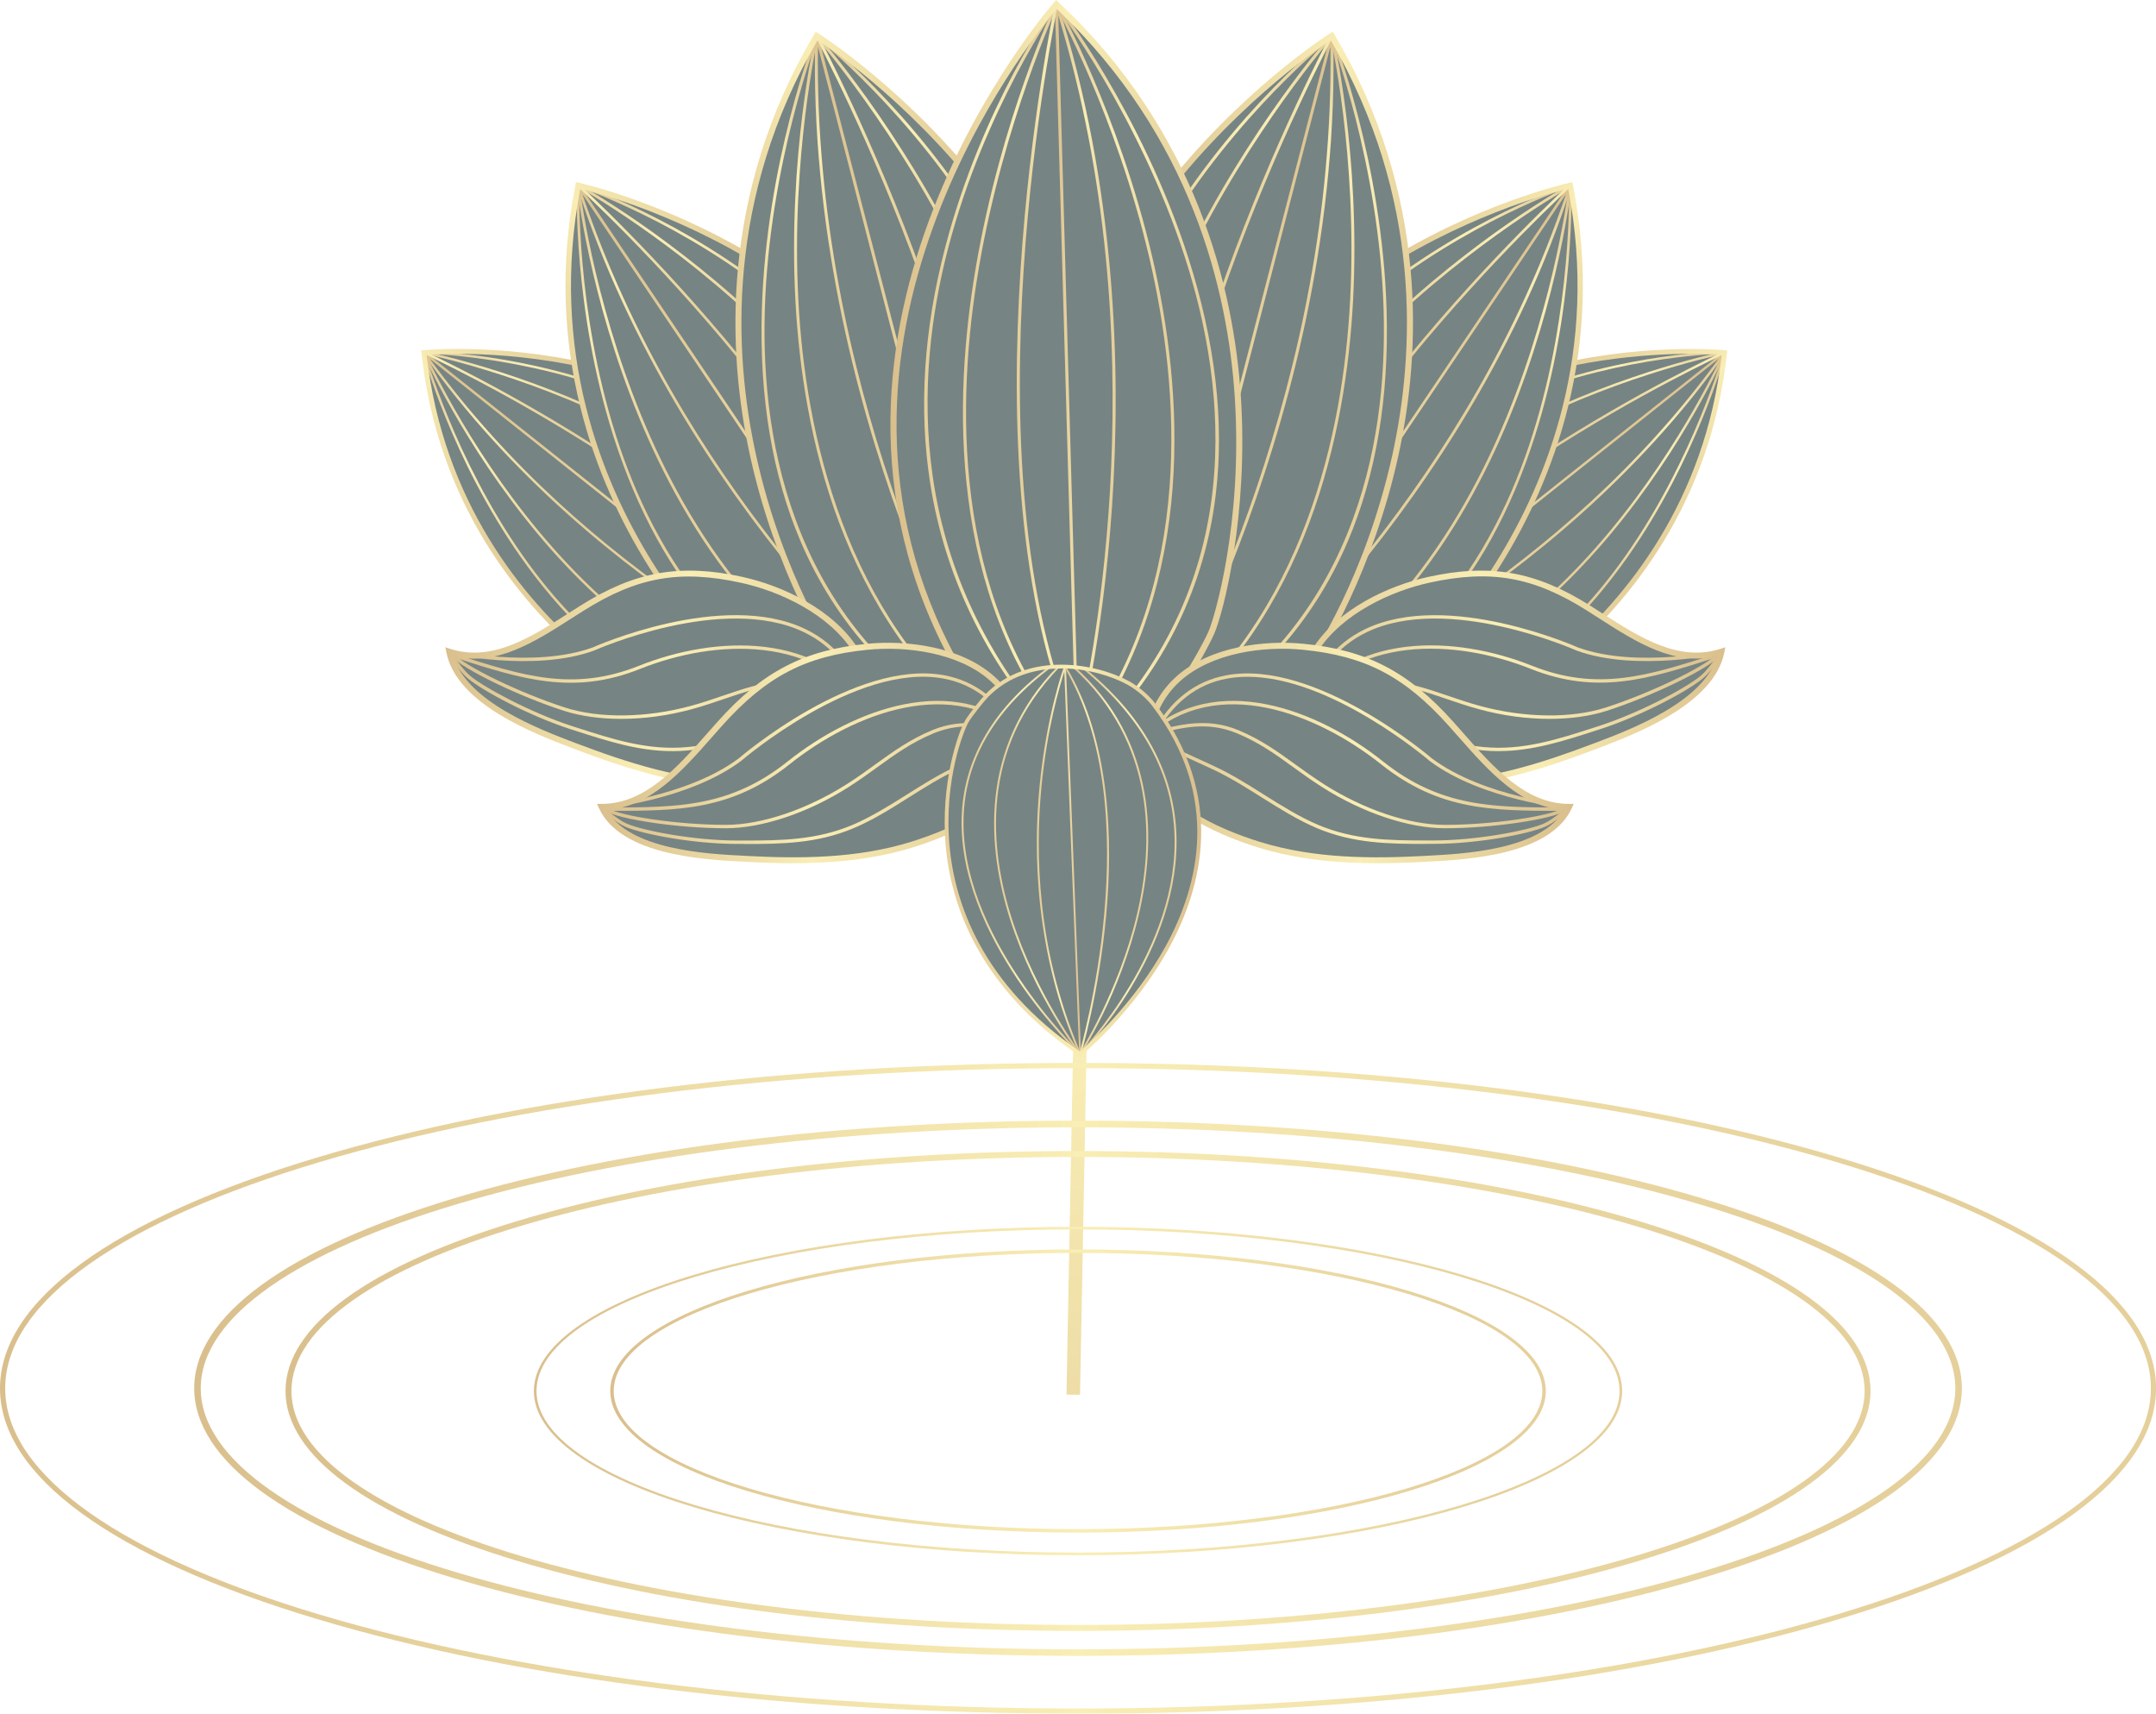 <svg fill="none" height="178" viewBox="0 0 224 178" width="224" xmlns="http://www.w3.org/2000/svg" xmlns:xlink="http://www.w3.org/1999/xlink"><linearGradient id="a"><stop offset="0" stop-color="#c09440"/><stop offset=".5" stop-color="#f5e283"/><stop offset=".89" stop-color="#d3b058"/></linearGradient><linearGradient id="b" gradientUnits="userSpaceOnUse" x1="112.096" x2="113.48" xlink:href="#a" y1="26.269" y2="191.204"/><linearGradient id="c" gradientUnits="userSpaceOnUse" x1="155.139" x2="158.284" xlink:href="#a" y1="54.165" y2="58.437"/><linearGradient id="d" gradientUnits="userSpaceOnUse" x1="155.134" x2="161.195" xlink:href="#a" y1="54.169" y2="62.402"/><linearGradient id="e" gradientUnits="userSpaceOnUse" x1="155.125" x2="163.386" xlink:href="#a" y1="54.167" y2="65.387"/><linearGradient id="f" gradientUnits="userSpaceOnUse" x1="156.032" x2="150.746" xlink:href="#a" y1="55.387" y2="48.208"/><linearGradient id="g" gradientUnits="userSpaceOnUse" x1="156.569" x2="153.388" xlink:href="#a" y1="56.119" y2="51.798"/><linearGradient id="h" gradientUnits="userSpaceOnUse" x1="155.432" x2="148.951" xlink:href="#a" y1="54.312" y2="45.51"/><linearGradient id="i" gradientUnits="userSpaceOnUse" x1="147.229" x2="164.602" xlink:href="#a" y1="43.316" y2="66.912"/><linearGradient id="j" gradientUnits="userSpaceOnUse" x1="143.379" x2="148.153" xlink:href="#a" y1="46.198" y2="49.67"/><linearGradient id="k" gradientUnits="userSpaceOnUse" x1="143.381" x2="152.568" xlink:href="#a" y1="46.208" y2="52.889"/><linearGradient id="l" gradientUnits="userSpaceOnUse" x1="143.371" x2="155.892" xlink:href="#a" y1="46.209" y2="55.315"/><linearGradient id="m" gradientUnits="userSpaceOnUse" x1="144.751" x2="136.729" xlink:href="#a" y1="47.214" y2="41.38"/><linearGradient id="n" gradientUnits="userSpaceOnUse" x1="145.566" x2="140.743" xlink:href="#a" y1="47.807" y2="44.3"/><linearGradient id="o" gradientUnits="userSpaceOnUse" x1="143.756" x2="133.926" xlink:href="#a" y1="46.281" y2="39.133"/><linearGradient id="p" gradientUnits="userSpaceOnUse" x1="131.359" x2="157.696" xlink:href="#a" y1="37.368" y2="56.521"/><linearGradient id="q" gradientUnits="userSpaceOnUse" x1="127.726" x2="133.835" xlink:href="#a" y1="39.29" y2="41.088"/><linearGradient id="r" gradientUnits="userSpaceOnUse" x1="127.724" x2="139.59" xlink:href="#a" y1="39.296" y2="42.789"/><linearGradient id="s" gradientUnits="userSpaceOnUse" x1="127.724" x2="143.934" xlink:href="#a" y1="39.297" y2="44.068"/><linearGradient id="t" gradientUnits="userSpaceOnUse" x1="129.283" x2="118.92" xlink:href="#a" y1="39.763" y2="36.713"/><linearGradient id="u" gradientUnits="userSpaceOnUse" x1="130.354" x2="124.168" xlink:href="#a" y1="40.072" y2="38.251"/><linearGradient id="v" gradientUnits="userSpaceOnUse" x1="128.077" x2="115.18" xlink:href="#a" y1="39.212" y2="35.417"/><linearGradient id="w" gradientUnits="userSpaceOnUse" x1="111.862" x2="146.246" xlink:href="#a" y1="34.547" y2="44.667"/><linearGradient id="x" gradientUnits="userSpaceOnUse" x1="68.064" x2="64.915" xlink:href="#a" y1="54.157" y2="58.434"/><linearGradient id="y" gradientUnits="userSpaceOnUse" x1="68.075" x2="62.01" xlink:href="#a" y1="54.165" y2="62.403"/><linearGradient id="z" gradientUnits="userSpaceOnUse" x1="68.076" x2="59.814" xlink:href="#a" y1="54.165" y2="65.385"/><linearGradient id="A" gradientUnits="userSpaceOnUse" x1="67.168" x2="72.458" xlink:href="#a" y1="55.385" y2="48.2"/><linearGradient id="B" gradientUnits="userSpaceOnUse" x1="66.63" x2="69.811" xlink:href="#a" y1="56.116" y2="51.795"/><linearGradient id="C" gradientUnits="userSpaceOnUse" x1="67.772" x2="74.253" xlink:href="#a" y1="54.313" y2="45.511"/><linearGradient id="D" gradientUnits="userSpaceOnUse" x1="75.976" x2="58.607" xlink:href="#a" y1="43.318" y2="66.908"/><linearGradient id="E" gradientUnits="userSpaceOnUse" x1="79.834" x2="75.06" xlink:href="#a" y1="46.191" y2="49.663"/><linearGradient id="F" gradientUnits="userSpaceOnUse" x1="79.838" x2="70.645" xlink:href="#a" y1="46.197" y2="52.882"/><linearGradient id="G" gradientUnits="userSpaceOnUse" x1="79.839" x2="67.317" xlink:href="#a" y1="46.197" y2="55.303"/><linearGradient id="H" gradientUnits="userSpaceOnUse" x1="78.462" x2="86.484" xlink:href="#a" y1="47.207" y2="41.373"/><linearGradient id="I" gradientUnits="userSpaceOnUse" x1="77.648" x2="82.471" xlink:href="#a" y1="47.8" y2="44.293"/><linearGradient id="J" gradientUnits="userSpaceOnUse" x1="79.463" x2="89.292" xlink:href="#a" y1="46.27" y2="39.121"/><linearGradient id="K" gradientUnits="userSpaceOnUse" x1="91.855" x2="65.518" xlink:href="#a" y1="37.361" y2="56.515"/><linearGradient id="L" gradientUnits="userSpaceOnUse" x1="95.478" x2="89.376" xlink:href="#a" y1="39.288" y2="41.085"/><linearGradient id="M" gradientUnits="userSpaceOnUse" x1="95.48" x2="83.614" xlink:href="#a" y1="39.295" y2="42.787"/><linearGradient id="N" gradientUnits="userSpaceOnUse" x1="95.48" x2="79.27" xlink:href="#a" y1="39.295" y2="44.066"/><linearGradient id="O" gradientUnits="userSpaceOnUse" x1="93.921" x2="104.29" xlink:href="#a" y1="39.762" y2="36.71"/><linearGradient id="P" gradientUnits="userSpaceOnUse" x1="92.851" x2="99.044" xlink:href="#a" y1="40.071" y2="38.248"/><linearGradient id="Q" gradientUnits="userSpaceOnUse" x1="95.129" x2="108.031" xlink:href="#a" y1="39.211" y2="35.413"/><linearGradient id="R" gradientUnits="userSpaceOnUse" x1="111.348" x2="76.965" xlink:href="#a" y1="34.543" y2="44.663"/><linearGradient id="S" gradientUnits="userSpaceOnUse" x1="109.597" x2="115.911" xlink:href="#a" y1="38.426" y2="38.426"/><linearGradient id="T" gradientUnits="userSpaceOnUse" x1="109.597" x2="122.019" xlink:href="#a" y1="38.433" y2="38.433"/><linearGradient id="U" gradientUnits="userSpaceOnUse" x1="109.597" x2="126.646" xlink:href="#a" y1="38.44" y2="38.44"/><linearGradient id="V" gradientUnits="userSpaceOnUse" x1="110.923" x2="100.042" xlink:href="#a" y1="38.433" y2="38.433"/><linearGradient id="W" gradientUnits="userSpaceOnUse" x1="112.058" x2="105.637" xlink:href="#a" y1="38.426" y2="38.426"/><linearGradient id="X" gradientUnits="userSpaceOnUse" x1="109.91" x2="96.008" xlink:href="#a" y1="38.253" y2="38.253"/><linearGradient id="Y" gradientUnits="userSpaceOnUse" x1="92.507" x2="129.073" xlink:href="#a" y1="38.367" y2="38.367"/><linearGradient id="Z" gradientUnits="userSpaceOnUse" x1="48.258" x2="90.446" xlink:href="#a" y1="63.542" y2="75.156"/><linearGradient id="aa" gradientUnits="userSpaceOnUse" x1="47.563" x2="89.77" xlink:href="#a" y1="65.74" y2="77.359"/><linearGradient id="ab" gradientUnits="userSpaceOnUse" x1="48.285" x2="90.235" xlink:href="#a" y1="61.839" y2="73.388"/><linearGradient id="ac" gradientUnits="userSpaceOnUse" x1="47.113" x2="89.172" xlink:href="#a" y1="67.401" y2="78.98"/><linearGradient id="ad" gradientUnits="userSpaceOnUse" x1="47.376" x2="90.701" xlink:href="#a" y1="63.257" y2="75.184"/><linearGradient id="ae" gradientUnits="userSpaceOnUse" x1="62.916" x2="106.436" xlink:href="#a" y1="78.516" y2="78.516"/><linearGradient id="af" gradientUnits="userSpaceOnUse" x1="62.822" x2="106.355" xlink:href="#a" y1="80.564" y2="80.564"/><linearGradient id="ag" gradientUnits="userSpaceOnUse" x1="62.489" x2="105.776" xlink:href="#a" y1="76.966" y2="76.966"/><linearGradient id="ah" gradientUnits="userSpaceOnUse" x1="62.823" x2="106.209" xlink:href="#a" y1="82.1" y2="82.1"/><linearGradient id="ai" gradientUnits="userSpaceOnUse" x1="62.029" x2="106.623" xlink:href="#a" y1="78.215" y2="78.215"/><linearGradient id="aj" gradientUnits="userSpaceOnUse" x1="177.275" x2="135.088" xlink:href="#a" y1="63.551" y2="75.165"/><linearGradient id="ak" gradientUnits="userSpaceOnUse" x1="177.97" x2="135.763" xlink:href="#a" y1="65.749" y2="77.369"/><linearGradient id="al" gradientUnits="userSpaceOnUse" x1="177.243" x2="135.3" xlink:href="#a" y1="61.851" y2="73.397"/><linearGradient id="am" gradientUnits="userSpaceOnUse" x1="178.419" x2="136.36" xlink:href="#a" y1="67.405" y2="78.984"/><linearGradient id="an" gradientUnits="userSpaceOnUse" x1="178.15" x2="134.824" xlink:href="#a" y1="63.262" y2="75.189"/><linearGradient id="ao" gradientUnits="userSpaceOnUse" x1="162.611" x2="119.097" xlink:href="#a" y1="78.516" y2="78.516"/><linearGradient id="ap" gradientUnits="userSpaceOnUse" x1="162.704" x2="119.171" xlink:href="#a" y1="80.565" y2="80.565"/><linearGradient id="aq" gradientUnits="userSpaceOnUse" x1="163.037" x2="119.758" xlink:href="#a" y1="76.967" y2="76.967"/><linearGradient id="ar" gradientUnits="userSpaceOnUse" x1="162.711" x2="119.318" xlink:href="#a" y1="82.1" y2="82.1"/><linearGradient id="as" gradientUnits="userSpaceOnUse" x1="163.498" x2="118.904" xlink:href="#a" y1="78.215" y2="78.215"/><linearGradient id="at" gradientUnits="userSpaceOnUse" x1="112.323" x2="107.722" xlink:href="#a" y1="89.35" y2="89.35"/><linearGradient id="au" gradientUnits="userSpaceOnUse" x1="112.323" x2="103.282" xlink:href="#a" y1="89.344" y2="89.344"/><linearGradient id="av" gradientUnits="userSpaceOnUse" x1="112.324" x2="99.902" xlink:href="#a" y1="89.35" y2="89.35"/><linearGradient id="aw" gradientUnits="userSpaceOnUse" x1="111.383" x2="119.298" xlink:href="#a" y1="89.35" y2="89.35"/><linearGradient id="ax" gradientUnits="userSpaceOnUse" x1="110.556" x2="115.23" xlink:href="#a" y1="89.35" y2="89.35"/><linearGradient id="ay" gradientUnits="userSpaceOnUse" x1="112.123" x2="122.245" xlink:href="#a" y1="89.443" y2="89.443"/><linearGradient id="az" gradientUnits="userSpaceOnUse" x1="124.799" x2="98.148" xlink:href="#a" y1="89.377" y2="89.377"/><linearGradient id="aA" gradientUnits="userSpaceOnUse" x1="63.402" x2="160.603" xlink:href="#a" y1="144.486" y2="144.486"/><linearGradient id="aB" gradientUnits="userSpaceOnUse" x1="29.664" x2="194.335" xlink:href="#a" y1="144.486" y2="144.486"/><linearGradient id="aC" gradientUnits="userSpaceOnUse" x1="55.468" x2="168.531" xlink:href="#a" y1="144.487" y2="144.487"/><linearGradient id="aD" gradientUnits="userSpaceOnUse" x1="20.17" x2="203.831" xlink:href="#a" y1="144.207" y2="144.207"/><linearGradient id="aE" gradientUnits="userSpaceOnUse" x1="0" x2="224" xlink:href="#a" y1="144.206" y2="144.206"/><clipPath id="aF"><path d="m0 0h224v178h-224z"/></clipPath><g clip-path="url(#aF)" opacity=".6"><path d="m112.21 144.874-1.407-.014 2.2-115.587 1.4.02z" fill="url(#b)"/><path d="m179.173 36.624s-34.945-3.605-47.84 25.295c-.42.941-.981 2.67-.987 4.379-.02 4.106 2.534 11.957 10.955 11.917.833 0 3.38-.274 4.48-.514 3.008-.661 30.185-11.443 33.392-41.077z" fill="#1c3232"/><path d="m179.173 36.624-46.62 37.031s28.271-11.115 46.62-37.031z" fill="#1c3232"/><path d="m132.553 73.776c-.047 0-.087-.02-.107-.06-.033-.053-.02-.127.027-.16l46.62-37.031c.054-.04.127-.033.167.007.047.04.053.113.02.167-18.163 25.649-46.394 36.965-46.68 37.078-.014 0-.027.007-.047.007zm45.993-36.497-45.193 35.896c4.794-2.076 28.851-13.299 45.193-35.896z" fill="url(#c)"/><path d="m132.953 74.35c-.067 0-.127-.053-.127-.127s.054-.127.127-.127c15.409-.12 27.124-10.308 34.238-18.84 7.715-9.253 11.829-18.592 11.869-18.686.026-.067.1-.093.166-.067.067.027.094.1.067.167-.04.093-4.174 9.466-11.908 18.746-7.148 8.572-18.923 18.813-34.425 18.933z" fill="url(#d)"/><path d="m138.994 75.525c-1.813 0-3.654-.147-5.527-.434-.067-.013-.114-.073-.107-.147.013-.067.067-.107.147-.107 17.429 2.69 28.877-7.851 35.418-17.164 7.095-10.101 10.102-20.976 10.128-21.083.014-.067.087-.114.154-.087.067.02.107.087.087.154-.027.107-3.048 11.029-10.169 21.163-4.18 5.962-8.948 10.488-14.155 13.459-4.941 2.817-10.295 4.239-15.976 4.239z" fill="url(#e)"/><path d="m132.013 73.048s-.02 0-.026 0c-.067-.02-.107-.087-.094-.153 3.674-14.78 16.329-23.887 26.304-28.927 10.795-5.454 20.857-7.444 20.957-7.464.086-.013.133.033.146.1.014.067-.026.134-.1.147-.1.02-10.135 2.003-20.896 7.444-9.922 5.014-22.517 14.073-26.171 28.76-.013.06-.066.1-.12.1z" fill="url(#f)"/><path d="m132.552 73.776s-.04 0-.06-.013c-.06-.033-.08-.114-.046-.174 11.822-21.156 46.333-36.925 46.68-37.085.06-.033.133 0 .167.067.026.06 0 .14-.06.167-.347.153-34.779 15.895-46.561 36.978-.026.04-.066.067-.113.067z" fill="url(#g)"/><path d="m131.532 71.886s-.013 0-.026 0c-.067-.013-.114-.08-.1-.147 1.607-8.004 5.12-14.841 10.448-20.315 4.254-4.379 9.668-7.898 16.089-10.468 10.928-4.373 21.123-4.46 21.23-4.46.066 0 .126.053.126.127s-.053.127-.126.127c-.1 0-10.262.087-21.143 4.439-10.035 4.012-22.75 12.578-26.378 30.596-.013.06-.066.1-.12.1z" fill="url(#h)"/><path d="m141.235 78.469c-3.021 0-5.541-.988-7.495-2.944-2.714-2.724-3.66-6.669-3.647-9.226.007-1.656.527-3.398 1.007-4.479 12.822-28.733 47.747-25.482 48.1-25.442l.254.027-.027.254c-1.687 15.615-10.095 25.782-16.856 31.57-7.254 6.209-14.802 9.306-16.729 9.727-1.16.254-3.714.514-4.534.521-.027 0-.047 0-.073 0zm34.451-41.718c-9.121 0-33.838 2.223-44.126 25.275-.46 1.028-.954 2.697-.967 4.273-.013 2.457.893 6.255 3.501 8.866 1.853 1.856 4.253 2.797 7.134 2.797h.067c.78 0 3.313-.26 4.427-.507 1.167-.26 8.741-2.964 16.509-9.62 6.654-5.695 14.922-15.682 16.649-30.983-.48-.04-1.6-.107-3.207-.107z" fill="url(#i)"/><path d="m163.144 19.261s-38.419 8.178-42.553 43.393c-.133 1.148-.153 3.178.407 5 1.34 4.379 6.667 11.863 15.629 8.919.887-.294 3.507-1.449 4.6-2.09 2.988-1.736 28.351-22.565 21.917-55.23z" fill="#1c3232"/><path d="m163.143 19.261-37.352 55.47s26.417-21.556 37.352-55.47z" fill="#1c3232"/><path d="m125.791 74.871c-.033 0-.066-.013-.093-.04-.053-.047-.06-.127-.02-.18l37.352-55.47c.04-.06.114-.08.18-.047.067.027.094.107.074.174-10.829 33.566-37.133 55.323-37.399 55.537-.027.02-.06.033-.087.033zm36.899-54.689-36.205 53.768c4.421-3.865 26.304-24.093 36.205-53.768z" fill="url(#j)"/><path d="m126.405 75.346c-.06 0-.113-.04-.133-.093-.027-.073.013-.153.087-.18 16.375-5.428 25.463-20.308 30.204-31.844 5.141-12.504 6.421-23.866 6.434-23.98.014-.08.094-.12.16-.127.08.007.134.08.127.16-.013.114-1.3 11.516-6.454 24.06-4.768 11.589-13.902 26.544-30.378 32.004-.013 0-.027.007-.047.007z" fill="url(#k)"/><path d="m127.218 75.946c-.066 0-.126-.047-.14-.12-.013-.08.04-.147.114-.16 19.449-3.138 28.15-18.292 32.018-30.456 4.2-13.198 3.794-25.822 3.787-25.949 0-.08.06-.14.133-.147.074 0 .14.06.14.134 0 .127.42 12.791-3.794 26.036-2.473 7.784-6.047 14.246-10.608 19.207-5.707 6.202-12.988 10.054-21.636 11.449-.007 0-.014 0-.02 0z" fill="url(#l)"/><path d="m124.971 74.284c-.073 0-.14-.06-.14-.134-1-17.004 9.462-31.063 18.41-39.855 9.688-9.52 19.736-15.101 19.836-15.154.073-.04.153-.013.193.053s.014.153-.053.194c-.1.053-10.122 5.621-19.783 15.114-8.901 8.752-19.31 22.738-18.316 39.635 0 .08-.053.147-.133.147h-.007z" fill="url(#m)"/><path d="m125.792 74.872s-.02 0-.026 0c-.08-.013-.127-.087-.107-.167 5.567-26.597 37.079-55.263 37.399-55.55.06-.053.147-.047.2.013s.047.147-.013.2c-.321.287-31.765 28.887-37.313 55.39-.013.067-.073.114-.14.114z" fill="url(#n)"/><path d="m124.071 73.209c-.073 0-.133-.053-.14-.127-.946-9.079.527-17.564 4.381-25.228 3.081-6.128 7.675-11.736 13.662-16.683 10.188-8.412 21.023-12.01 21.13-12.05.073-.027.153.013.18.087s-.013.153-.087.18c-.106.033-10.895 3.625-21.043 12.003-9.355 7.724-20.056 21.223-17.929 41.658.006.08-.047.147-.127.153h-.013z" fill="url(#o)"/><path d="m132.667 77.534c-1.754 0-3.428-.407-5.001-1.228-3.787-1.969-6.108-5.841-6.941-8.565-.54-1.769-.567-3.805-.413-5.12 4.107-35.015 42.386-43.554 42.773-43.641l.28-.06.053.28c3.387 17.204-2.187 30.93-7.461 39.421-5.661 9.106-12.675 15.001-14.589 16.116-1.08.627-3.701 1.796-4.654 2.11-1.387.454-2.74.688-4.047.688zm30.258-57.934c-3.494.841-38.173 10.061-42.047 43.086-.146 1.255-.12 3.198.394 4.887.8 2.617 3.027 6.342 6.661 8.225 2.613 1.355 5.507 1.529 8.614.507.827-.274 3.441-1.415 4.548-2.063 1.16-.674 8.321-6.155 14.395-15.922 5.194-8.352 10.682-21.83 7.441-38.72z" fill="url(#p)"/><path d="m138.361 3.732s-37.019 23.045-28.458 61.285c.28 1.248 1 3.365 2.247 5.054 2.994 4.052 11.282 9.834 19.536 3.378.821-.641 3.128-2.837 4.028-3.912 2.473-2.937 21.276-34.221 2.647-65.805z" fill="#1c3232"/><path d="m138.361 3.731-18.636 71.893s19.636-32.438 18.636-71.893z" fill="#1c3232"/><path d="m119.725 75.778s-.04 0-.06-.013c-.073-.027-.113-.107-.093-.18l18.636-71.893c.02-.073.093-.114.166-.114.08.007.134.073.14.154.987 39.047-18.462 71.653-18.656 71.98-.026.047-.08.073-.133.073zm18.496-70.912-18.056 69.677c3.2-5.708 18.589-35.042 18.056-69.677z" fill="url(#q)"/><path d="m120.538 76.039c-.047 0-.094-.02-.12-.06-.054-.067-.04-.167.026-.22 15.069-11.843 19.103-30.783 19.83-44.582.787-14.967-2.034-27.285-2.06-27.411-.02-.087.033-.167.113-.187.08-.027.167.033.187.113.026.127 2.853 12.484 2.067 27.491-.727 13.866-4.781 32.899-19.943 44.816-.027.02-.06.033-.094.033z" fill="url(#r)"/><path d="m121.605 76.359c-.053 0-.107-.033-.133-.08-.04-.073-.014-.174.06-.214 19.109-10.621 22.63-29.695 22.223-43.827-.447-15.335-5.487-28.326-5.541-28.453-.033-.08.007-.174.087-.2.073-.033.173.007.2.087.053.127 5.114 13.165 5.561 28.546.266 9.046-1.094 17.124-4.028 24.007-3.673 8.619-9.848 15.381-18.349 20.108-.027.013-.047.02-.073.02z" fill="url(#s)"/><path d="m118.651 75.471c-.06 0-.12-.04-.147-.1-7.254-17.331-1.5-35.923 4.607-48.467 6.608-13.579 15.036-23.192 15.123-23.286.053-.073.153-.067.22-.013.066.053.073.154.013.22-.08.093-8.488 9.68-15.082 23.219-6.074 12.484-11.802 30.976-4.594 48.2.033.08 0 .173-.087.207-.02.007-.04.013-.06.013z" fill="url(#t)"/><path d="m119.725 75.778c-.08 0-.147-.06-.153-.134-3.921-29.801 18.429-71.572 18.649-71.986.04-.08.133-.107.214-.067.073.04.106.134.066.214-.227.421-22.523 42.098-18.616 71.8.013.087-.047.167-.133.173-.007 0-.014 0-.02 0z" fill="url(#u)"/><path d="m117.331 74.697c-.06 0-.113-.033-.14-.087-4.3-9.099-5.867-18.492-4.654-27.925.967-7.544 3.701-15.128 8.128-22.538 7.535-12.611 17.503-20.455 17.603-20.535.067-.053.16-.047.22.027.053.067.04.167-.027.22-.1.08-10.021 7.891-17.529 20.455-6.921 11.583-13.129 29.688-3.454 50.163.04.08 0 .173-.073.207-.02.013-.047.013-.067.013z" fill="url(#v)"/><path d="m123.859 76.659c-.547 0-1.101-.04-1.661-.114-4.64-.634-8.454-3.785-10.301-6.289-1.207-1.629-1.981-3.739-2.301-5.174-8.514-38.019 28.225-61.385 28.598-61.619l.273-.167.167.274c9.815 16.636 9.021 33.039 6.628 43.867-2.567 11.623-7.721 20.408-9.302 22.291-.9 1.068-3.193 3.271-4.08 3.959-2.521 1.969-5.208 2.964-8.015 2.964zm14.395-72.487c-3.334 2.203-36.079 24.915-28.051 60.771.307 1.369 1.047 3.385 2.194 4.94 1.78 2.41 5.434 5.434 9.888 6.042 3.234.441 6.334-.481 9.208-2.724.76-.594 3.06-2.777 3.981-3.865.96-1.141 6.414-9.56 9.174-22.024 2.354-10.662 3.147-26.77-6.394-43.133z" fill="url(#w)"/><path d="m44.033 36.624s34.945-3.605 47.84 25.295c.42.941.974 2.67.987 4.379.02 4.106-2.534 11.957-10.955 11.917-.834 0-3.381-.274-4.481-.514-3.007-.661-30.184-11.443-33.392-41.077z" fill="#1c3232"/><path d="m44.033 36.624 46.62 37.031s-28.271-11.115-46.62-37.031z" fill="#1c3232"/><path d="m90.66 73.775s-.033 0-.047-.007c-.287-.114-28.511-11.422-46.68-37.078-.033-.053-.027-.12.02-.167.047-.04.113-.047.167-.007l46.62 37.031c.047.04.06.107.027.16-.02.04-.067.06-.107.06zm-45.993-36.49c16.349 22.598 40.406 33.82 45.193 35.896z" fill="url(#x)"/><path d="m90.26 74.35c-15.509-.12-27.284-10.361-34.425-18.933-7.741-9.28-11.868-18.652-11.909-18.746-.027-.067 0-.14.067-.167s.14 0 .167.067c.04.093 4.161 9.44 11.875 18.686 7.114 8.525 18.823 18.719 34.232 18.833.067 0 .127.06.127.127 0 .067-.06.127-.127.127z" fill="url(#y)"/><path d="m84.219 75.525c-5.681 0-11.035-1.415-15.982-4.239-5.207-2.971-9.975-7.504-14.155-13.459-7.121-10.141-10.135-21.056-10.162-21.163-.02-.067.02-.14.087-.153.067-.027.14.02.153.087.027.107 3.034 10.989 10.135 21.089 6.534 9.306 17.996 19.834 35.412 17.157.073 0 .133.04.147.107s-.04.134-.107.147c-1.874.287-3.714.434-5.527.434z" fill="url(#z)"/><path d="m91.201 73.048c-.053 0-.107-.04-.12-.1-3.647-14.687-16.249-23.746-26.171-28.76-10.762-5.441-20.79-7.424-20.89-7.444-.067-.013-.113-.08-.1-.147.013-.067.073-.107.147-.1.1.02 10.162 2.009 20.956 7.464 9.975 5.04 22.63 14.146 26.304 28.927.013.067-.027.134-.093.154-.007 0-.02 0-.027 0z" fill="url(#A)"/><path d="m90.66 73.776c-.047 0-.087-.02-.113-.067-11.782-21.082-46.214-36.818-46.56-36.978-.067-.027-.093-.1-.06-.167.027-.067.107-.1.167-.067.347.153 34.858 15.929 46.68 37.085.033.06.013.14-.047.174-.02.013-.04.013-.06.013z" fill="url(#B)"/><path d="m91.68 71.886c-.06 0-.113-.04-.12-.1-3.627-18.018-16.349-26.584-26.384-30.596-10.882-4.353-21.036-4.439-21.136-4.439-.073 0-.127-.06-.127-.127 0-.067.06-.127.127-.127.1 0 10.302.087 21.23 4.46 6.421 2.57 11.835 6.088 16.089 10.468 5.321 5.474 8.835 12.31 10.448 20.315.013.067-.027.134-.1.147-.007 0-.013 0-.027 0z" fill="url(#C)"/><path d="m81.979 78.469s-.047 0-.073 0c-.82 0-3.367-.26-4.534-.521-1.927-.421-9.481-3.518-16.729-9.727-6.754-5.788-15.169-15.962-16.856-31.57l-.027-.254.253-.027c.353-.033 35.279-3.291 48.1 25.442.48 1.081 1 2.824 1.007 4.479.013 2.557-.933 6.502-3.647 9.226-1.954 1.949-4.467 2.944-7.488 2.944zm-37.659-41.611c1.734 15.301 10.001 25.288 16.649 30.983 7.774 6.656 15.342 9.36 16.509 9.62 1.113.247 3.647.501 4.427.507h.067c2.881 0 5.281-.941 7.134-2.797 2.607-2.61 3.514-6.409 3.501-8.866-.007-1.575-.507-3.244-.967-4.279-12.095-27.111-44.147-25.415-47.334-25.168z" fill="url(#D)"/><path d="m60.062 19.26s38.419 8.178 42.553 43.394c.133 1.148.153 3.178-.407 5-1.34 4.379-6.668 11.863-15.629 8.919-.887-.294-3.507-1.449-4.601-2.09-2.987-1.736-28.351-22.565-21.917-55.23z" fill="#1c3232"/><path d="m60.062 19.26 37.352 55.47s-26.417-21.557-37.352-55.47z" fill="#1c3232"/><path d="m97.421 74.87s-.067-.013-.087-.033c-.267-.214-26.571-21.971-37.399-55.537-.02-.067.007-.14.073-.174.06-.033.14-.013.18.047l37.352 55.47c.04.06.027.134-.02.18-.027.027-.06.04-.093.04zm-36.906-54.689c9.902 29.674 31.785 49.896 36.205 53.768z" fill="url(#E)"/><path d="m96.807 75.344s-.027 0-.047-.007c-16.476-5.461-25.617-20.415-30.378-32.004-5.161-12.544-6.441-23.947-6.454-24.06-.007-.08.047-.147.127-.16h.013c.073 0 .133.053.14.127.013.114 1.294 11.483 6.441 23.987 4.741 11.529 13.835 26.41 30.204 31.837.073.027.113.107.087.18-.02.06-.073.093-.133.093z" fill="url(#F)"/><path d="m95.988 75.945s-.013 0-.02 0c-8.655-1.395-15.929-5.247-21.637-11.449-4.561-4.96-8.128-11.422-10.608-19.207-4.214-13.245-3.801-25.909-3.794-26.036 0-.073.067-.134.14-.134.08 0 .14.067.133.147 0 .127-.42 12.751 3.787 25.949 3.874 12.164 12.569 27.318 32.018 30.456.073.013.127.087.113.16-.013.067-.073.12-.14.12z" fill="url(#G)"/><path d="m98.241 74.283h-.007c-.08 0-.14-.073-.133-.147.994-16.897-9.415-30.883-18.323-39.635-9.661-9.493-19.676-15.054-19.776-15.108-.067-.04-.093-.127-.053-.194.033-.067.12-.093.193-.053.1.053 10.155 5.635 19.836 15.154 8.948 8.799 19.403 22.852 18.409 39.855 0 .073-.067.134-.14.134z" fill="url(#H)"/><path d="m97.421 74.871c-.067 0-.127-.047-.14-.114-5.548-26.51-36.992-55.11-37.312-55.39-.06-.053-.06-.14-.013-.2.053-.053.14-.06.2-.013.313.287 31.831 28.947 37.399 55.55.02.073-.033.147-.107.167-.007 0-.02 0-.027 0z" fill="url(#I)"/><path d="m99.134 73.208h-.013c-.08-.007-.133-.08-.127-.153 2.127-20.435-8.581-33.934-17.929-41.658-10.148-8.378-20.936-11.97-21.043-12.003-.073-.027-.113-.107-.087-.18.027-.073.107-.12.18-.087.107.033 10.942 3.638 21.13 12.05 5.987 4.94 10.582 10.555 13.662 16.683 3.847 7.664 5.321 16.149 4.381 25.228-.007.073-.067.127-.14.127z" fill="url(#J)"/><path d="m90.54 77.534c-1.307 0-2.66-.227-4.047-.688-.874-.287-3.501-1.442-4.654-2.11-1.914-1.115-8.928-7.01-14.589-16.116-5.274-8.485-10.855-22.211-7.461-39.421l.053-.28.28.06c.387.08 38.666 8.625 42.773 43.641.154 1.308.127 3.345-.413 5.12-.834 2.724-3.147 6.596-6.941 8.565-1.574.821-3.247 1.228-5.001 1.228zm-30.251-57.934c-3.234 16.89 2.254 30.369 7.441 38.72 6.068 9.767 13.235 15.248 14.396 15.922 1.107.648 3.72 1.789 4.547 2.063 3.107 1.021 6.001.848 8.615-.507 3.634-1.883 5.855-5.608 6.661-8.225.514-1.689.54-3.632.394-4.887-3.874-33.026-38.559-42.245-42.047-43.086z" fill="url(#K)"/><path d="m84.853 3.732s37.019 23.045 28.458 61.285c-.28 1.248-1.001 3.365-2.247 5.054-2.994 4.052-11.282 9.834-19.537 3.378-.82-.641-3.127-2.837-4.027-3.912-2.474-2.937-21.276-34.221-2.647-65.805z" fill="#1c3232"/><path d="m84.852 3.732 18.636 71.893s-19.636-32.438-18.636-71.893z" fill="#1c3232"/><path d="m103.489 75.779c-.053 0-.107-.027-.133-.073-.194-.327-19.643-32.932-18.657-71.98 0-.08.06-.14.14-.154.067-.027.147.04.167.113l18.636 71.893c.02.073-.02.153-.093.18-.02.007-.04.013-.06.013zm-18.503-70.912c-.533 34.641 14.862 63.969 18.056 69.677z" fill="url(#L)"/><path d="m102.676 76.039c-.034 0-.067-.013-.094-.033-15.162-11.916-19.216-30.95-19.943-44.815-.787-15.014 2.04-27.371 2.067-27.491.013-.087.1-.147.187-.113.087.02.133.1.113.187-.027.12-2.847 12.444-2.06 27.418.727 13.799 4.754 32.739 19.823 44.575.067.053.08.153.027.22-.034.04-.08.06-.12.06z" fill="url(#M)"/><path d="m101.602 76.359s-.053-.007-.073-.02c-8.502-4.727-14.676-11.489-18.35-20.108-2.941-6.89-4.294-14.967-4.027-24.007.447-15.388 5.508-28.419 5.561-28.546.027-.08.127-.12.2-.087.08.027.12.12.087.2-.047.134-5.094 13.118-5.541 28.453-.413 14.133 3.107 33.206 22.216 43.827.074.04.1.134.06.214-.026.053-.08.08-.133.08z" fill="url(#N)"/><path d="m104.555 75.472s-.04 0-.06-.013c-.08-.033-.12-.127-.086-.207 7.208-17.224 1.473-35.723-4.601-48.207-6.588-13.539-14.995-23.119-15.076-23.212-.06-.067-.053-.167.013-.22.06-.053.16-.06.22.013.087.093 8.515 9.707 15.122 23.286 6.108 12.544 11.862 31.13 4.608 48.467-.027.06-.08.1-.147.1z" fill="url(#O)"/><path d="m103.489 75.779s-.013 0-.02 0c-.087-.013-.147-.087-.133-.173 3.907-29.701-18.39-71.379-18.616-71.8-.04-.073-.013-.174.067-.214.073-.04.167-.013.213.067.227.421 22.57 42.185 18.649 71.986-.013.08-.08.134-.153.134z" fill="url(#P)"/><path d="m105.883 74.697s-.047 0-.067-.013c-.08-.04-.113-.134-.073-.207 9.675-20.475 3.467-38.58-3.454-50.163-7.501-12.564-17.429-20.382-17.529-20.455-.067-.053-.08-.154-.027-.22.053-.073.153-.08.22-.027.1.08 10.068 7.924 17.603 20.535 4.427 7.41 7.161 14.994 8.128 22.538 1.206 9.433-.36 18.833-4.661 27.925-.027.053-.08.087-.14.087z" fill="url(#Q)"/><path d="m99.348 76.66c-2.807 0-5.494-.995-8.014-2.964-.88-.688-3.18-2.891-4.081-3.959-1.587-1.883-6.734-10.668-9.301-22.291-2.394-10.828-3.187-27.238 6.628-43.867l.167-.274.273.167c.373.234 37.112 23.599 28.598 61.619-.32 1.429-1.093 3.538-2.3 5.174-1.854 2.503-5.654 5.654-10.302 6.289-.56.073-1.113.114-1.66.114zm-14.396-72.487c-9.541 16.363-8.748 32.478-6.394 43.133 2.754 12.464 8.208 20.882 9.175 22.024.92 1.095 3.22 3.271 3.981 3.865 2.874 2.25 5.981 3.158 9.208 2.724 4.447-.608 8.101-3.632 9.881-6.042 1.147-1.555 1.887-3.572 2.194-4.94 8.041-35.85-24.704-58.561-28.044-60.764z" fill="url(#R)"/><path d="m109.757.454s-29.744 33.466-10.495 68.428c.627 1.135 1.94 3.004 3.641 4.293 4.087 3.091 13.848 6.322 20.109-2.43.62-.868 2.254-3.699 2.841-5.02 1.587-3.605 11.141-39.795-16.089-65.277z" fill="#1c3232"/><path d="m109.757.454 2.147 75.945s10.035-37.565-2.147-75.945z" fill="#1c3232"/><path d="m111.904 76.559s-.014 0-.02 0c-.08-.007-.14-.073-.14-.153l-2.147-75.945c0-.08.053-.147.133-.16.087-.013.153.033.18.107 12.055 37.979 2.247 75.658 2.147 76.032-.02.073-.08.12-.153.12zm-1.954-74.951 2.08 73.595c1.514-6.542 8.275-39.809-2.08-73.595z" fill="url(#S)"/><path d="m112.771 76.573s-.067-.013-.093-.027c-.074-.053-.087-.154-.041-.227 11.409-16.035 9.982-35.783 6.775-49.529-3.474-14.901-9.735-26.143-9.802-26.256-.04-.073-.013-.174.06-.214.08-.04.174-.013.22.06.06.113 6.341 11.396 9.835 26.343 3.221 13.806 4.654 33.647-6.827 49.789-.034.04-.08.067-.134.067z" fill="url(#T)"/><path d="m113.911 76.573c-.04 0-.08-.013-.113-.047-.067-.06-.067-.167 0-.227 15.716-16.029 13.755-35.763 9.335-49.495-4.794-14.894-13.416-26.136-13.502-26.25-.054-.067-.04-.167.026-.227.074-.047.174-.04.227.027.087.113 8.748 11.396 13.555 26.35 2.827 8.786 3.794 17.104 2.867 24.721-1.16 9.527-5.287 17.972-12.275 25.095-.033.033-.073.047-.113.047z" fill="url(#U)"/><path d="m110.763 76.573c-.046 0-.093-.02-.12-.06-12.028-14.861-11.668-34.768-9.241-48.861 2.62-15.248 8.155-27.144 8.215-27.264.04-.073.133-.113.213-.073.08.04.113.134.073.214-.053.113-5.574 11.983-8.188 27.191-2.407 14.02-2.773 33.834 9.182 48.594.053.067.046.167-.02.227-.027.027-.067.04-.1.04z" fill="url(#V)"/><path d="m111.904 76.559c-.06 0-.12-.04-.146-.1-12.309-28.059-2.261-75.565-2.154-76.039.02-.087.107-.134.193-.127.087.02.14.107.12.194-.106.474-10.128 47.88 2.134 75.845.033.08 0 .174-.08.207-.02.007-.04.013-.067.013z" fill="url(#W)"/><path d="m109.25 76.206c-.046 0-.086-.02-.12-.053-6.794-7.657-11.002-16.403-12.495-26.009-1.194-7.677-.667-15.915 1.574-24.481 3.8-14.574 11.341-25.195 11.415-25.302.053-.067.153-.08.226-.04.074.053.087.154.04.227-.073.107-7.587 10.681-11.375 25.202-3.494 13.385-4.441 32.959 10.855 50.183.06.067.054.167-.013.227-.027.027-.067.04-.107.04z" fill="url(#X)"/><path d="m112.504 76.733c-3.967 0-7.648-1.669-9.795-3.298-1.654-1.248-3.007-3.091-3.727-4.393-19.136-34.761 10.235-68.461 10.535-68.795l.213-.247.24.227c14.342 13.419 18.223 29.735 18.956 41.05.78 12.15-1.773 22.271-2.787 24.587-.573 1.308-2.2 4.146-2.874 5.074-2.293 3.211-5.234 5.114-8.734 5.648-.68.1-1.36.147-2.027.147zm-2.727-75.812c-2.641 3.138-28.291 35.029-10.242 67.814.687 1.248 1.981 3.004 3.554 4.192 2.414 1.829 6.834 3.725 11.348 3.024 3.321-.507 6.115-2.317 8.308-5.381.58-.808 2.214-3.625 2.807-4.96.621-1.402 3.574-11.262 2.741-24.287-.714-11.142-4.521-27.164-18.51-40.396z" fill="url(#Y)"/><path d="m90.2 75.819c2.12-9.293-6.821-14.206-13.129-15.588-6.361-1.389-10.948-.608-16.582 2.937-4.287 2.697-8.855 6.128-13.815 4.526 1.04 5.381 9.481 8.432 13.349 9.9 5.428 2.056 11.142 3.825 16.876 3.879 4.654.04 11.982-.734 13.295-5.654z" fill="#1c3232"/><path d="m90.46 74.176c-5.374-8.385-16.269-7.771-23.963-4.693-6.928 2.764-12.262 1.061-19.003-1.095l-.527-.167.107-.341.533.174c6.674 2.13 11.955 3.825 18.763 1.108 7.821-3.124 18.903-3.739 24.397 4.833l-.3.194z" fill="url(#Z)"/><path d="m64.529 74.67c-2.167 0-4.207-.28-5.948-.841-4.667-1.502-10.461-4.306-11.702-5.668l.267-.24c1.207 1.322 6.928 4.079 11.548 5.568 3.58 1.155 8.475 1.088 13.075-.167 1.207-.327 2.3-.701 3.354-1.062 2.074-.708 4.034-1.382 6.494-1.582 3.441-.287 6.088 1.362 8.621 2.964l.46.294-.193.3-.46-.294c-2.394-1.509-4.661-2.944-7.621-2.944-.253 0-.513.013-.78.033-2.414.2-4.354.868-6.408 1.569-1.06.36-2.154.734-3.374 1.068-2.44.668-4.961 1.001-7.328 1.001z" fill="url(#aa)"/><path d="m89.787 73.809c-1-3.885-3.107-6.629-6.261-8.145-8.415-4.046-21.683 1.856-21.817 1.916-6.241 2.263-14.989.307-15.076.287l.08-.347c.087.02 8.735 1.949 14.862-.267.12-.06 13.542-6.028 22.103-1.909 3.254 1.562 5.428 4.386 6.454 8.378z" fill="url(#ab)"/><path d="m69.851 78.021c-3.507 0-6.728-1.042-10.108-2.13l-.36-.114c-4.467-1.435-9.281-4.059-10.768-5.301-.487-.407-.86-.895-1.227-1.362-.187-.234-.367-.474-.56-.701l.267-.234c.2.234.387.474.58.714.353.454.72.921 1.173 1.308 1.427 1.195 6.288 3.832 10.648 5.241l.36.114c3.847 1.242 7.481 2.423 11.542 2.043 2.094-.187 4.187-.748 6.208-1.295 1.84-.494 3.74-1.001 5.654-1.242 1.614-.2 3.24-.401 4.841-.601.213-.027.447-.04.693-.047.527-.027 1.067-.053 1.46-.234l.147.327c-.453.207-1.034.24-1.594.267-.233.013-.46.02-.667.047-1.6.2-3.227.401-4.841.601-1.887.234-3.78.741-5.601 1.228-2.04.547-4.141 1.108-6.268 1.302-.533.047-1.054.073-1.574.073z" fill="url(#ac)"/><path d="m77.245 81.78c-.12 0-.233 0-.353 0-6.041-.06-11.975-2.003-16.983-3.899l-.307-.12c-3.954-1.495-12.182-4.6-13.229-10.014l-.1-.514.493.16c4.361 1.409 8.415-1.202 12.335-3.719.407-.26.814-.521 1.22-.774 5.641-3.552 10.355-4.393 16.809-2.978 4.094.895 9.401 3.325 12.028 7.464 1.6 2.523 2.047 5.381 1.334 8.492v.013c-1.36 5.08-8.728 5.888-13.249 5.888zm-30.151-13.646c1.393 4.773 9.001 7.644 12.722 9.053l.307.114c4.954 1.876 10.828 3.805 16.776 3.865h.347c4.341 0 11.395-.741 12.649-5.421.673-2.944.247-5.641-1.26-8.018-2.52-3.979-7.661-6.322-11.635-7.19-6.361-1.395-10.788-.608-16.356 2.891-.4.254-.807.514-1.22.774-3.894 2.497-7.915 5.08-12.335 3.932z" fill="url(#ad)"/><path d="m106.316 78.135c-.066-9.62-9.808-11.583-16.202-10.948-6.448.634-10.695 2.817-15.316 7.978-3.521 3.932-7.141 8.652-12.289 8.652 2.227 4.867 11.062 5.187 15.116 5.394 5.701.294 11.615.227 17.156-1.502 4.494-1.402 11.389-4.433 11.535-9.58z" fill="#1c3232"/><path d="m62.916 84.23v-.354h.56c6.921-.02 12.389-.033 18.336-4.767 6.828-5.447 17.376-9.466 24.624-2.911l-.24.267c-7.081-6.409-17.45-2.43-24.164 2.924-6.041 4.813-11.562 4.827-18.556 4.84z" fill="url(#ae)"/><path d="m75.371 86.032c-4.834 0-11.048-.901-12.549-1.829l.187-.3c1.46.895 7.574 1.776 12.362 1.776h.027c3.72 0 8.415-1.582 12.569-4.219 1.093-.694 2.06-1.389 2.994-2.07 1.84-1.329 3.574-2.584 5.894-3.545 3.274-1.355 6.174-.574 8.981.174l.52.14-.093.347-.52-.14c-2.874-.768-5.581-1.502-8.748-.194-2.287.948-4.007 2.19-5.827 3.505-.94.681-1.914 1.382-3.014 2.083-4.207 2.677-8.975 4.273-12.762 4.273h-.027z" fill="url(#af)"/><path d="m62.523 83.996-.033-.354c.087-.007 8.868-.835 14.269-4.873.107-.1 12.049-10.334 21.33-8.632 3.28.608 5.867 2.63 7.688 6.008l-.314.167c-1.767-3.284-4.267-5.24-7.434-5.828-9.081-1.696-20.916 8.452-21.037 8.559-5.494 4.106-14.369 4.947-14.462 4.954z" fill="url(#ag)"/><path d="m77.345 87.661h-.74c-4.641 0-9.875-1.035-11.595-1.769-.567-.24-1.04-.594-1.5-.935-.233-.174-.46-.341-.7-.494l.193-.3c.247.16.48.334.714.507.447.327.9.668 1.427.895 1.647.708 6.928 1.742 11.448 1.742h.734c3.854 0 7.508-.047 11.228-1.616 1.974-.835 3.861-2.023 5.688-3.171 1.66-1.048 3.381-2.13 5.174-2.951l4.527-2.083c.2-.093.42-.174.654-.26.5-.187 1.02-.381 1.36-.681l.233.267c-.386.347-.94.547-1.473.748-.227.08-.44.167-.634.254l-4.527 2.083c-1.774.815-3.481 1.889-5.134 2.931-1.834 1.162-3.734 2.357-5.741 3.198-3.781 1.595-7.474 1.642-11.362 1.642z" fill="url(#ah)"/><path d="m82.386 89.664c-1.647 0-3.247-.06-4.774-.14l-.34-.02c-4.154-.214-12.795-.654-15.042-5.561l-.2-.441h.48c4.521 0 7.841-3.772 11.055-7.424.333-.381.667-.761 1-1.128 4.627-5.174 8.981-7.437 15.516-8.078 4.121-.407 9.768.274 13.255 3.418 2.161 1.943 3.268 4.58 3.288 7.838v.013c-.154 5.434-7.428 8.518-11.749 9.867-4.147 1.295-8.455 1.656-12.489 1.656zm-19.376-5.548c2.4 4.166 10.395 4.58 14.296 4.773l.34.02c5.214.274 11.302.314 17.049-1.482 4.161-1.302 11.168-4.239 11.315-9.293-.02-3.071-1.06-5.554-3.08-7.377-3.334-3.004-8.795-3.658-12.782-3.264-6.448.634-10.542 2.771-15.116 7.878-.333.367-.66.748-1 1.128-3.187 3.618-6.481 7.357-11.022 7.617z" fill="url(#ai)"/><path d="m135.327 75.819c-2.12-9.293 6.821-14.206 13.128-15.588 6.361-1.389 10.949-.608 16.583 2.937 4.287 2.697 8.855 6.128 13.815 4.526-1.04 5.381-9.481 8.432-13.348 9.9-5.428 2.056-11.142 3.825-16.876 3.879-4.654.04-11.982-.734-13.295-5.654z" fill="#1c3232"/><path d="m135.067 74.176-.3-.194c5.494-8.565 16.575-7.951 24.397-4.833 6.801 2.717 12.081 1.028 18.762-1.108l.527-.174.107.341-.534.167c-6.747 2.156-12.075 3.859-19.002 1.095-7.688-3.071-18.59-3.692-23.964 4.693z" fill="url(#aj)"/><path d="m160.997 74.67c-2.374 0-4.894-.334-7.328-1.001-1.22-.334-2.314-.708-3.374-1.068-2.054-.701-3.994-1.369-6.414-1.569-3.347-.294-5.801 1.268-8.401 2.911l-.46.294-.194-.3.46-.294c2.534-1.596 5.168-3.244 8.622-2.964 2.46.207 4.42.875 6.5 1.582 1.054.36 2.147.734 3.354 1.062 4.601 1.255 9.488 1.322 13.076.167 4.62-1.489 10.341-4.246 11.548-5.568l.267.24c-1.234 1.355-7.035 4.159-11.702 5.668-1.74.561-3.781.841-5.948.841z" fill="url(#ak)"/><path d="m135.74 73.809-.346-.087c1.026-3.999 3.193-6.816 6.454-8.378 8.568-4.112 21.983 1.856 22.116 1.916 6.115 2.21 14.763.287 14.849.26l.08.347c-.086.02-8.841 1.969-15.062-.28-.147-.067-13.422-5.968-21.83-1.923-3.154 1.515-5.261 4.259-6.261 8.145z" fill="url(#al)"/><path d="m155.676 78.022c-.52 0-1.04-.02-1.574-.073-2.127-.194-4.233-.754-6.267-1.302-1.827-.487-3.714-.995-5.601-1.228-1.614-.2-3.24-.401-4.841-.601-.2-.027-.426-.04-.66-.047-.56-.027-1.14-.053-1.593-.267l.146-.327c.394.18.934.207 1.461.234.24.013.48.02.693.047 1.6.2 3.227.401 4.841.601 1.913.24 3.814.748 5.654 1.242 2.02.541 4.114 1.101 6.207 1.295 4.061.387 7.695-.801 11.542-2.043l.36-.114c4.368-1.409 9.222-4.039 10.649-5.241.46-.387.826-.855 1.18-1.315.186-.24.373-.481.573-.708l.267.234c-.194.22-.374.454-.56.694-.367.474-.74.961-1.234 1.369-1.48 1.242-6.294 3.865-10.768 5.301l-.36.114c-3.381 1.095-6.601 2.13-10.108 2.13z" fill="url(#am)"/><path d="m148.282 81.78c-4.521 0-11.888-.801-13.249-5.888v-.013c-.713-3.118-.266-5.968 1.334-8.492 2.62-4.139 7.934-6.569 12.028-7.464 6.461-1.415 11.169-.574 16.809 2.978.407.254.814.514 1.221.781 3.92 2.517 7.974 5.114 12.335 3.712l.493-.16-.1.514c-1.047 5.407-9.274 8.518-13.235 10.014l-.307.12c-5.007 1.896-10.941 3.845-16.982 3.899-.114 0-.234 0-.354 0zm-12.649-6.042c1.254 4.68 8.308 5.421 12.642 5.421h.347c5.948-.053 11.815-1.983 16.769-3.865l.314-.114c3.72-1.409 11.328-4.279 12.721-9.053-4.434 1.142-8.447-1.435-12.335-3.932-.406-.26-.813-.521-1.22-.781-5.561-3.505-9.988-4.286-16.356-2.891-3.967.868-9.114 3.218-11.635 7.19-1.507 2.377-1.927 5.074-1.26 8.018z" fill="url(#an)"/><path d="m119.211 78.135c.067-9.62 9.808-11.583 16.202-10.948 6.448.634 10.695 2.817 15.316 7.978 3.52 3.932 7.141 8.652 12.288 8.652-2.227 4.867-11.061 5.187-15.115 5.394-5.701.294-11.615.227-17.156-1.502-4.494-1.402-11.388-4.433-11.535-9.58z" fill="#1c3232"/><path d="m162.611 84.23h-.56c-6.995-.02-12.516-.033-18.557-4.84-6.721-5.354-17.082-9.34-24.163-2.924l-.24-.267c7.248-6.562 17.796-2.53 24.623 2.911 5.941 4.733 11.409 4.747 18.337 4.767h.56v.36z" fill="url(#ao)"/><path d="m150.155 86.033h-.026c-3.781 0-8.555-1.602-12.762-4.273-1.1-.701-2.074-1.402-3.014-2.083-1.82-1.315-3.541-2.557-5.828-3.505-3.16-1.308-5.88-.581-8.748.194l-.52.14-.093-.347.52-.14c2.807-.754 5.708-1.529 8.981-.174 2.321.961 4.061 2.216 5.895 3.545.94.674 1.907 1.375 2.993 2.07 4.154 2.644 8.848 4.219 12.569 4.219h.027c4.787 0 10.901-.881 12.362-1.776l.186.3c-1.5.921-7.714 1.829-12.548 1.829z" fill="url(#ap)"/><path d="m163.004 83.997c-.087-.007-8.968-.848-14.455-4.947-.12-.1-10.215-8.752-18.923-8.752-.72 0-1.434.06-2.127.187-3.174.581-5.674 2.543-7.435 5.828l-.313-.167c1.82-3.385 4.401-5.407 7.688-6.008 9.248-1.689 21.21 8.532 21.33 8.639 5.394 4.032 14.175 4.86 14.262 4.867l-.034.354z" fill="url(#aq)"/><path d="m148.182 87.661c-3.894 0-7.581-.047-11.362-1.642-2-.848-3.9-2.043-5.741-3.198-1.653-1.041-3.36-2.116-5.127-2.931l-4.527-2.083c-.194-.087-.407-.167-.634-.254-.527-.2-1.08-.401-1.467-.748l.234-.267c.34.3.853.494 1.353.681.233.087.46.174.66.26l4.528 2.083c1.793.821 3.513 1.903 5.174 2.951 1.827 1.148 3.714 2.337 5.687 3.171 3.721 1.569 7.375 1.615 11.229 1.615h.733c4.527 0 9.801-1.035 11.448-1.742.527-.227.987-.567 1.427-.894.234-.174.467-.347.714-.507l.193.3c-.24.153-.467.327-.7.494-.46.341-.934.694-1.5.935-1.714.741-6.955 1.769-11.595 1.769h-.74z" fill="url(#ar)"/><path d="m143.148 89.664c-4.034 0-8.341-.36-12.488-1.656-4.321-1.349-11.596-4.426-11.749-9.867v-.013c.02-3.258 1.127-5.895 3.287-7.838 3.481-3.138 9.128-3.825 13.256-3.418 6.534.641 10.888 2.904 15.515 8.078.334.374.667.748 1 1.128 3.214 3.652 6.535 7.424 11.055 7.424h.48l-.2.441c-2.247 4.9-10.888 5.348-15.042 5.561l-.34.02c-1.527.08-3.127.14-4.774.14zm-23.623-11.529c.146 5.054 7.154 7.991 11.315 9.293 5.74 1.796 11.835 1.756 17.049 1.482l.34-.02c3.907-.2 11.895-.608 14.295-4.773-4.54-.26-7.834-3.999-11.021-7.617-.334-.381-.667-.754-1-1.128-4.575-5.107-8.675-7.243-15.116-7.878-4.007-.401-9.448.26-12.782 3.264-2.02 1.823-3.06 4.306-3.08 7.377z" fill="url(#as)"/><path d="m112.223 109.471s21.724-17.731 7.661-36.25c-.46-.601-1.413-1.595-2.66-2.276-2.987-1.642-10.115-3.351-14.682 1.288-.454.461-1.647 1.963-2.074 2.657-1.16 1.909-8.134 21.082 11.749 34.581z" fill="#1c3232"/><path d="m112.223 109.565c-.04 0-.073-.02-.093-.06-4.601-10.521-4.788-20.922-4.128-27.792.714-7.444 2.541-12.464 2.561-12.517.013-.04.053-.067.093-.067h.013c.047.007.08.047.08.093l1.567 40.229c0 .047-.026.087-.073.101-.007 0-.013 0-.02 0zm-1.647-39.788c-.473 1.449-1.794 5.902-2.374 11.97-.646 6.736-.48 16.883 3.901 27.198l-1.527-39.161z" fill="url(#at)"/><path d="m112.223 109.565s-.06-.013-.08-.04c-.046-.06-4.634-6.042-7.181-13.966-2.354-7.324-3.4-17.845 4.988-26.403.04-.04.1-.047.14 0 .04.04.04.1 0 .14-8.322 8.485-7.282 18.933-4.941 26.203 2.54 7.891 7.108 13.846 7.154 13.899.034.047.027.107-.02.14-.02.014-.04.02-.06.02z" fill="url(#au)"/><path d="m112.224 109.565s-.047-.007-.067-.027c-.133-.12-12.962-12.304-12.222-25.142.34-5.861 3.434-10.995 9.188-15.254.04-.033.1-.027.14.02.034.047.027.107-.02.14-5.707 4.226-8.774 9.306-9.108 15.101-.74 12.744 12.029 24.861 12.155 24.981.04.04.04.101 0 .141-.02.02-.046.033-.073.033z" fill="url(#av)"/><path d="m112.223 109.564s-.04 0-.053-.013c-.047-.027-.06-.094-.027-.14.04-.06 4.067-6.342 5.974-14.394 1.761-7.417 2.021-17.898-6.701-25.716-.04-.04-.046-.1-.006-.14.033-.04.1-.047.14-.007 8.794 7.878 8.528 18.439 6.754 25.916-1.914 8.084-5.961 14.393-6.001 14.453-.02.027-.053.047-.08.047z" fill="url(#aw)"/><path d="m112.223 109.565s-.02 0-.027 0c-.053-.014-.08-.074-.067-.12.074-.254 7.395-25.349-1.56-40.149-.026-.047-.013-.107.034-.134.046-.027.106-.013.133.033 4.701 7.777 4.881 18.325 4.201 25.802-.734 8.098-2.601 14.44-2.621 14.507-.013.046-.053.073-.093.073z" fill="url(#ax)"/><path d="m112.223 109.564s-.053-.006-.073-.026c-.04-.041-.04-.101 0-.141.107-.106 10.515-10.781 9.862-23.038-.334-6.322-3.528-11.99-9.482-16.857-.04-.033-.046-.093-.013-.14.033-.04.1-.047.14-.013 6.001 4.9 9.215 10.621 9.555 17.004.653 12.344-9.815 23.085-9.922 23.192-.02.02-.047.027-.073.027z" fill="url(#ay)"/><path d="m112.23 109.718-.12-.08c-10.481-7.116-13.322-15.775-13.855-21.783-.573-6.456 1.3-11.836 2.047-13.065.427-.701 1.613-2.203 2.1-2.697 4.434-4.5 11.502-3.198 14.922-1.322 1.201.661 2.194 1.636 2.721 2.33 7.328 9.653 4.834 19.08 1.453 25.288-3.647 6.703-9.094 11.196-9.154 11.236zm-1.973-40.282c-2.661 0-5.434.768-7.575 2.937-.46.467-1.64 1.956-2.047 2.624-.447.741-2.6 5.941-1.987 12.824.527 5.902 3.307 14.393 13.562 21.403.794-.681 5.628-4.933 8.948-11.035 3.321-6.102 5.768-15.368-1.427-24.848-.5-.661-1.446-1.589-2.593-2.223-1.661-.915-4.208-1.689-6.875-1.689z" fill="url(#az)"/><path d="m112.003 159.193c-26.797 0-48.601-6.595-48.601-14.707 0-8.111 21.803-14.707 48.601-14.707 26.797 0 48.6 6.596 48.6 14.707 0 8.112-21.803 14.707-48.6 14.707zm0-29.053c-26.597 0-48.241 6.435-48.241 14.346s21.637 14.347 48.241 14.347c26.604 0 48.24-6.436 48.24-14.347s-21.636-14.346-48.24-14.346z" fill="url(#aA)"/><path d="m112.003 169.401c-21.943 0-42.573-2.564-58.095-7.223-15.636-4.694-24.244-10.976-24.244-17.698 0-6.723 8.608-13.005 24.244-17.698 15.522-4.66 36.152-7.223 58.095-7.223 21.943 0 42.573 2.563 58.095 7.223 15.636 4.693 24.244 10.975 24.244 17.698 0 6.722-8.608 13.004-24.244 17.698-15.522 4.659-36.152 7.223-58.095 7.223zm0-49.228c-45.06 0-81.725 10.902-81.725 24.307s36.659 24.307 81.725 24.307c45.067 0 81.725-10.902 81.725-24.307s-36.658-24.307-81.725-24.307z" fill="url(#aB)"/><path d="m112.003 161.544c-31.172 0-56.535-7.651-56.535-17.057 0-9.407 25.364-17.057 56.535-17.057 31.171 0 56.535 7.65 56.535 17.057 0 9.406-25.364 17.057-56.535 17.057zm0-33.847c-31.025 0-56.262 7.53-56.262 16.79 0 9.259 25.237 16.783 56.262 16.783 31.024 0 56.262-7.531 56.262-16.783 0-9.253-25.238-16.79-56.262-16.79z" fill="url(#aC)"/><path d="m112.004 171.998c-24.471 0-47.481-2.864-64.79-8.057-17.436-5.234-27.037-12.244-27.037-19.741s9.601-14.507 27.037-19.741c17.309-5.194 40.319-8.058 64.79-8.058 24.47 0 47.48 2.864 64.789 8.058 17.436 5.234 27.038 12.244 27.038 19.741s-9.602 14.507-27.038 19.741c-17.309 5.193-40.319 8.057-64.789 8.057zm0-54.902c-50.261 0-91.147 12.163-91.147 27.111 0 14.947 40.886 27.11 91.147 27.11 50.261 0 91.147-12.163 91.147-27.11 0-14.948-40.886-27.111-91.147-27.111z" fill="url(#aD)"/><path d="m112.003 178c-29.871 0-57.955-3.492-79.085-9.834-21.23-6.369-32.918-14.88-32.918-23.96 0-9.079 11.688-17.597 32.918-23.966 21.13-6.342 49.214-9.834 79.085-9.834 29.871 0 57.956 3.492 79.085 9.834 21.23 6.369 32.919 14.88 32.919 23.966s-11.689 17.598-32.919 23.967c-21.129 6.342-49.214 9.834-79.085 9.834zm0-67.053c-61.462 0-111.463 14.921-111.463 33.259 0 18.339 50.001 33.26 111.463 33.26 61.463 0 111.464-14.921 111.464-33.26 0-18.338-50.001-33.259-111.464-33.259z" fill="url(#aE)"/></g></svg>